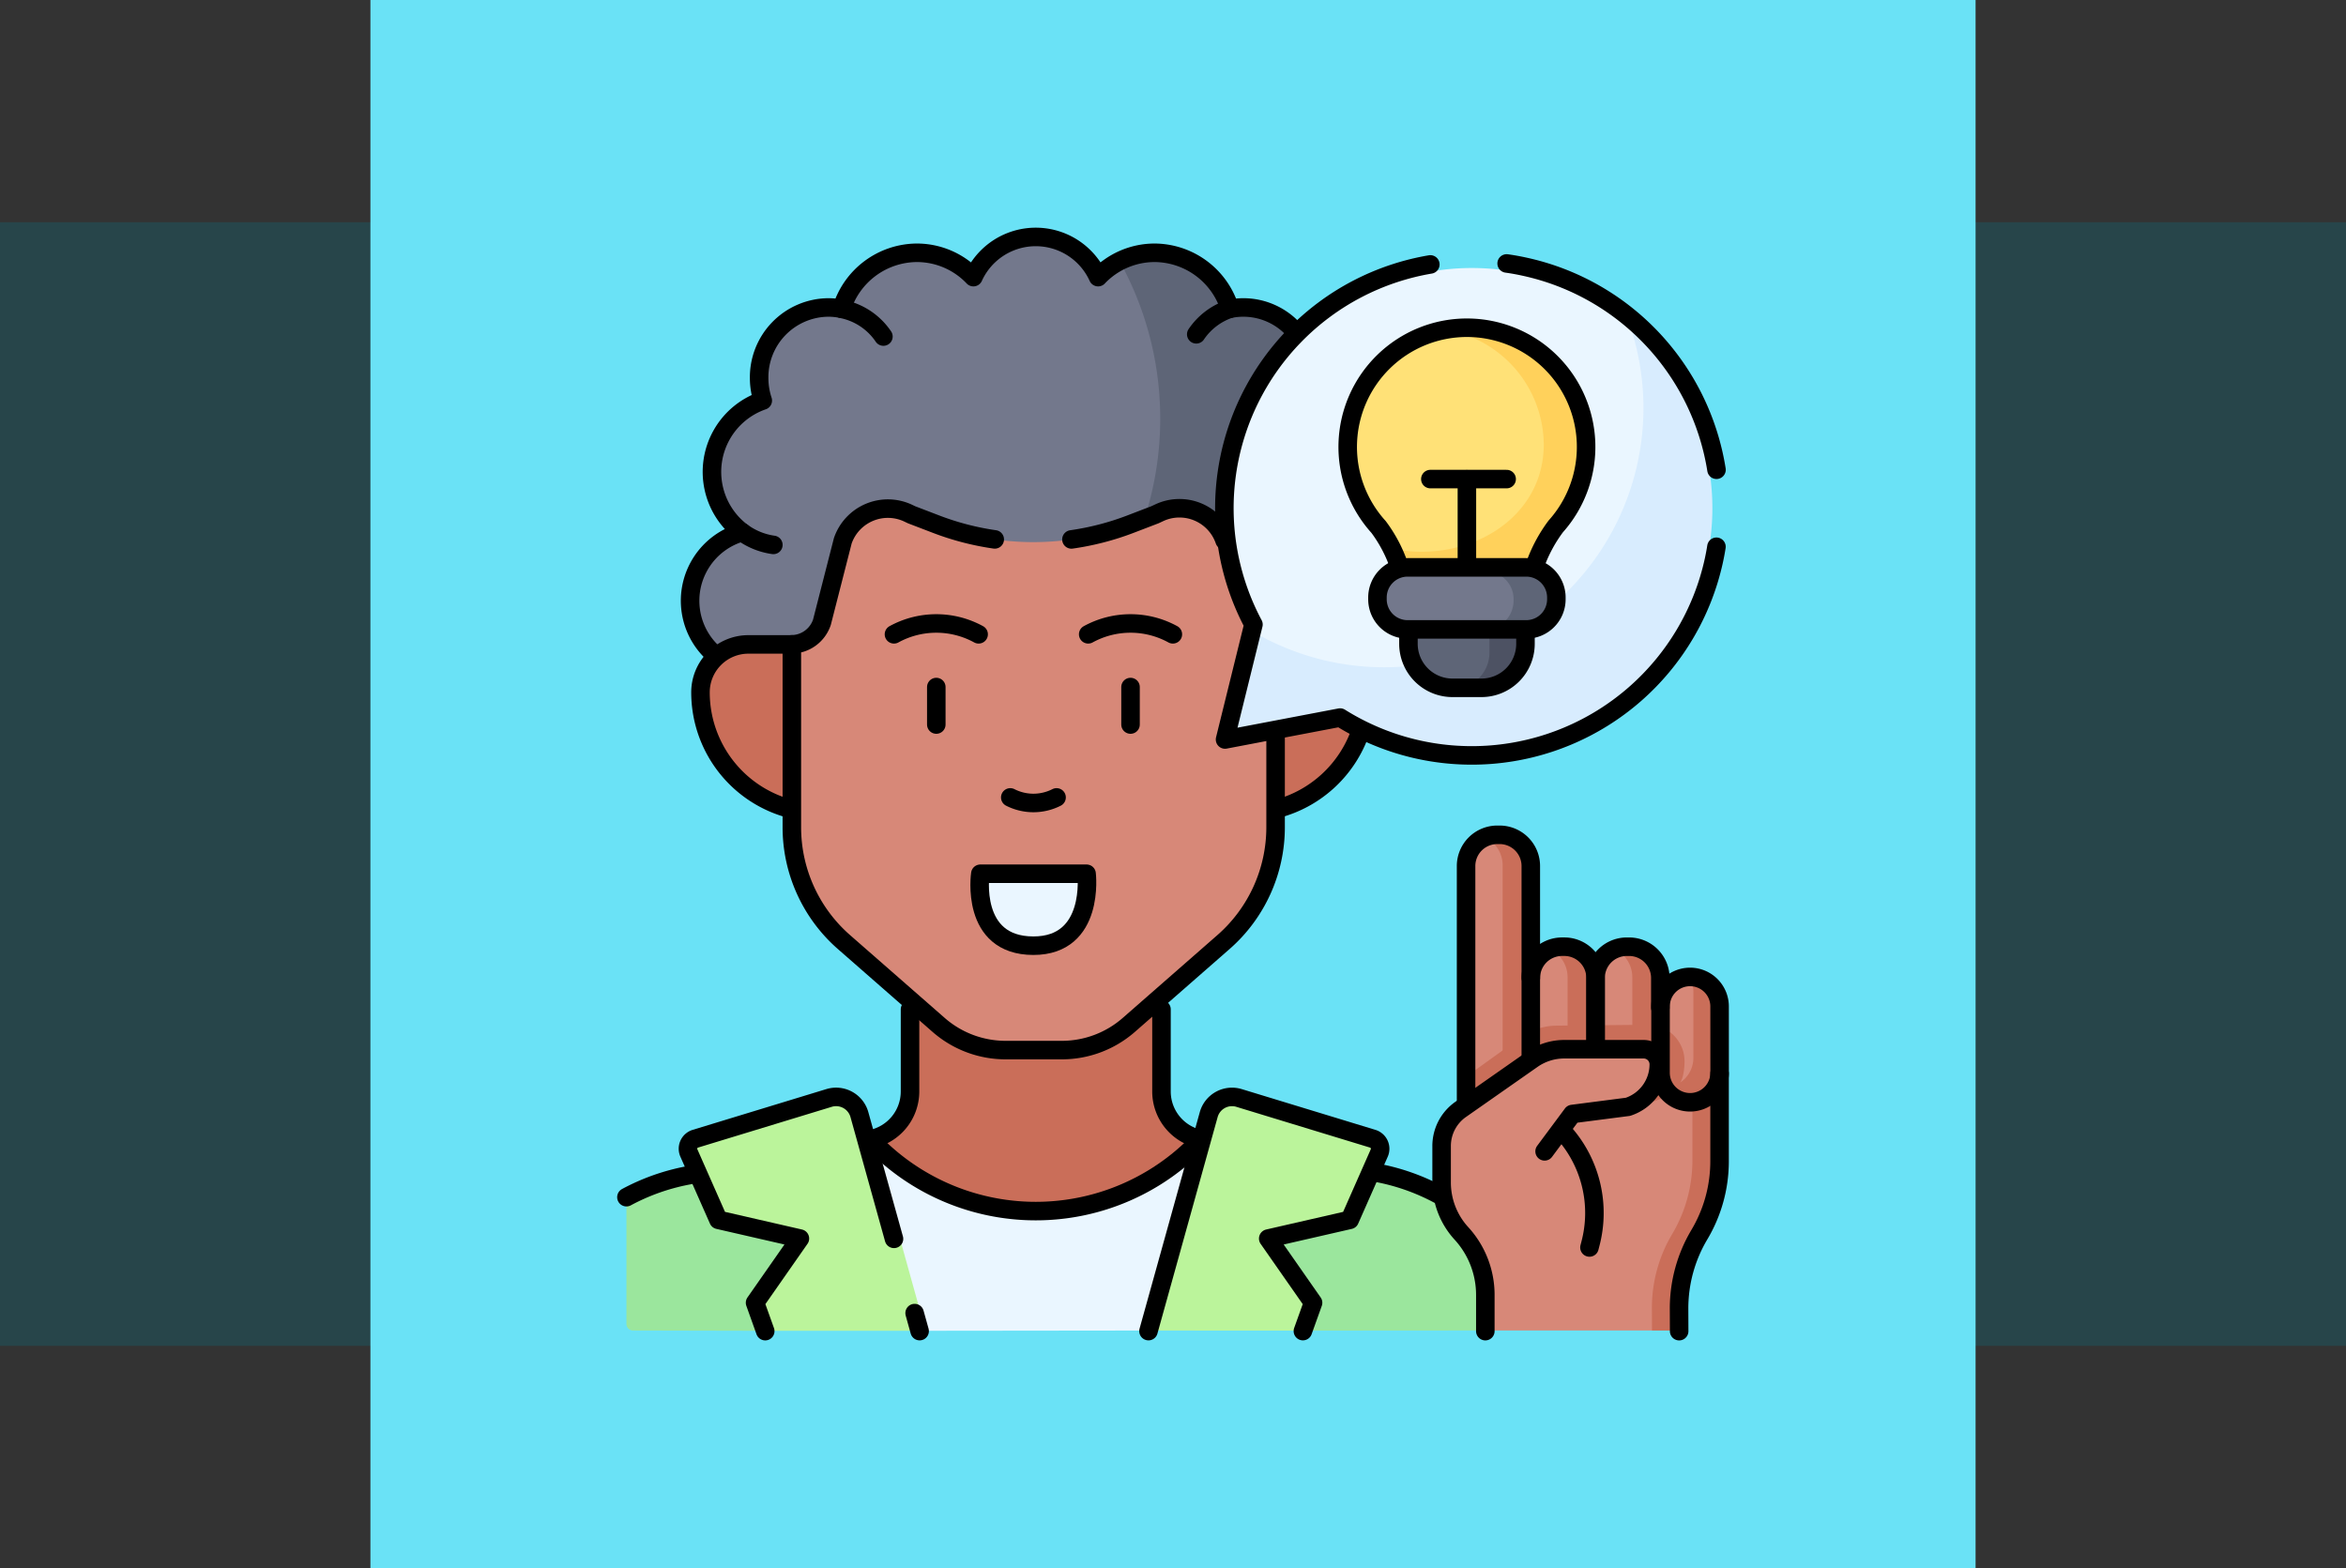 <svg xmlns="http://www.w3.org/2000/svg" width="190" height="127" viewBox="0 0 190 127">
  <rect x="0" y="0" width="190" height="127" fill="#333333" stroke="none"/>
  <g id="Grupo_1177674" data-name="Grupo 1177674" transform="translate(-1229.65 -4191)">
    <g id="Grupo_1177451" data-name="Grupo 1177451" transform="translate(8.35 22)">
      <rect id="Rectángulo_416021" data-name="Rectángulo 416021" width="190" height="91" transform="translate(1221.3 4187)" fill="#27454a"/>
      <rect id="Rectángulo_416022" data-name="Rectángulo 416022" width="130" height="127" transform="translate(1251.3 4169)" fill="#6ae2f6"/>
    </g>
    <g id="inspire-idea_14781822_1_" data-name="inspire-idea_14781822 (1)" transform="translate(1272.635 4202.69)">
      <g id="Grupo_1173811" data-name="Grupo 1173811" transform="translate(7.75 7.5)">
        <path id="Trazado_1030754" data-name="Trazado 1030754" d="M118.589,354.62v-6.484a3.943,3.943,0,0,0,3.2-3.873V333.114h20.364v11.149a3.943,3.943,0,0,0,3.2,3.873l.555,5.585Z" transform="translate(-98.825 -275.054)" fill="#ca6e59"/>
        <path id="Trazado_1030755" data-name="Trazado 1030755" d="M77.9,25.049c0,12.829-6.9,28.07-24.48,23.028L38.752,41.407a5.791,5.791,0,0,1-.382-8.564l1.48-.408,1.023-1.018A6.119,6.119,0,0,1,42.1,20.92a.54.54,0,0,0,.316-.628,5.809,5.809,0,0,1-.162-1.367,5.654,5.654,0,0,1,5.592-5.713,5.6,5.6,0,0,1,1.088.109,2.654,2.654,0,0,1,.423-.428,2.258,2.258,0,0,0,.938-1.97,6.3,6.3,0,0,1,8.829-.623.532.532,0,0,0,.8-.128,5.532,5.532,0,0,1,9.469,0,.532.532,0,0,0,.8.127,6.281,6.281,0,0,1,1.256-.834C77.9,11.42,77.9,20.42,77.9,25.049Z" transform="translate(-31.505 -7.5)" fill="#73788c"/>
        <path id="Trazado_1030756" data-name="Trazado 1030756" d="M169.873,42.869a5.748,5.748,0,0,1-2.092,4.454l-16.774,9.115H136.014l-5.374-2.445a26.347,26.347,0,0,0,18.027-38.615,6.241,6.241,0,0,1,2.839-.679,6.328,6.328,0,0,1,4.734,2.138l.294,1.439,1.066.959a5.593,5.593,0,0,1,1.086-.109,5.654,5.654,0,0,1,5.594,5.713,5.84,5.84,0,0,1-.294,1.828,6.113,6.113,0,0,1,1.674,10.665A5.694,5.694,0,0,1,169.873,42.869Z" transform="translate(-108.728 -13.416)" fill="#5e6577"/>
        <path id="Trazado_1030757" data-name="Trazado 1030757" d="M87.917,205.912a9.762,9.762,0,0,0,7.436-9.481h0a3.882,3.882,0,0,0-3.882-3.882H87.917l-39.1.005H45.257a3.882,3.882,0,0,0-3.882,3.882h0a9.762,9.762,0,0,0,7.436,9.481Z" transform="translate(-35.379 -159.553)" fill="#ca6e59"/>
        <path id="Trazado_1030758" data-name="Trazado 1030758" d="M112.621,131.108a3.863,3.863,0,0,1,5.044,1.662,15.509,15.509,0,0,0,1.293,1.965l.843,1.122c.357,1.041,1.151,5.9,2.253,5.9v14.811a12.355,12.355,0,0,1-4.219,9.3l-7.672,6.715a8.236,8.236,0,0,1-5.423,2.036h-4.55a8.235,8.235,0,0,1-5.423-2.036l-7.672-6.715a12.354,12.354,0,0,1-4.219-9.3V141.761a2.622,2.622,0,0,0,2.437-1.792L87,133.378a3.862,3.862,0,0,1,5.319-2.232l.247.118,1.988.762a22.007,22.007,0,0,0,15.748,0l1.988-.762Z" transform="translate(-69.48 -108.765)" fill="#d78878"/>
        <path id="Trazado_1030759" data-name="Trazado 1030759" d="M172.52,302.587c-4.23,0-4.419-3.9-4.348-5.321a.534.534,0,0,1,.534-.506h7.614a.533.533,0,0,1,.535.519C176.891,298.706,176.611,302.587,172.52,302.587Z" transform="translate(-139.559 -245.182)" fill="#eaf6ff"/>
        <path id="Trazado_1030760" data-name="Trazado 1030760" d="M19.477,445.2l-11.192-.026a.534.534,0,0,1-.535-.535V434.7a.536.536,0,0,1,.287-.476,17.3,17.3,0,0,1,4.663-1.6l1.289-.259,11.373,4.219Z" transform="translate(-7.75 -356.604)" fill="#9be69d"/>
        <path id="Trazado_1030761" data-name="Trazado 1030761" d="M308.385,437.732l-4.318,7.045-14.9.011-5.392-9.443c.059-.061,10.9-3.465,10.9-3.465l.736.141a17.3,17.3,0,0,1,4.873,1.715Z" transform="translate(-234.555 -356.209)" fill="#9be69d"/>
        <path id="Trazado_1030762" data-name="Trazado 1030762" d="M134.52,418.39l1.628,8.182-5.887,7.126-17.875.02-6.78-7.474,2.529-7.813A18.308,18.308,0,0,0,134.52,418.39Z" transform="translate(-88.158 -345.125)" fill="#eaf6ff"/>
        <path id="Trazado_1030763" data-name="Trazado 1030763" d="M57.209,417.066,52.34,399.558a1.96,1.96,0,0,0-2.458-1.35l-10.824,3.3a.848.848,0,0,0-.53,1.157l2.283,5.17a.535.535,0,0,0,.37.305l5.563,1.276a.535.535,0,0,1,.319.827l-3.019,4.326a.535.535,0,0,0-.065.487l.727,2.009Z" transform="translate(-32.98 -328.472)" fill="#bbf49b"/>
        <path id="Trazado_1030764" data-name="Trazado 1030764" d="M243.879,416.857l4.875-17.528a1.959,1.959,0,0,1,2.458-1.349l10.824,3.3a.85.85,0,0,1,.53,1.157l-2.283,5.17a.534.534,0,0,1-.37.305l-5.563,1.276a.535.535,0,0,0-.319.828l3.019,4.327a.534.534,0,0,1,.065.487l-.73,2.035Z" transform="translate(-201.775 -328.284)" fill="#bbf49b"/>
        <g id="Grupo_1173808" data-name="Grupo 1173808" transform="translate(66.007 48.37)">
          <path id="Trazado_1030765" data-name="Trazado 1030765" d="M399.12,387.922v6.857a20.886,20.886,0,0,1-.47,4.157,14.6,14.6,0,0,1-1.689,3.039c-1.081,1.819-.607,3.691-.6,5.806l-1.37.876H381.476v-2.935a7.374,7.374,0,0,0-1.94-4.984,6.1,6.1,0,0,1-1.6-4.119v-2.955a3.617,3.617,0,0,1,1.544-2.963Z" transform="translate(-377.933 -368.459)" fill="#d78878"/>
          <g id="Grupo_1173807" data-name="Grupo 1173807" transform="translate(16.492 11.513)">
            <path id="Trazado_1030766" data-name="Trazado 1030766" d="M475.12,344.5v6.8a1.426,1.426,0,0,1-.572,1.276c-.428.428-1.932-.226-2.584-.221l-1.163-1.243-.376-4.42,1.234-.953a2.391,2.391,0,0,1,2.329-2.388C474.773,343.641,475.12,344.045,475.12,344.5Z" transform="translate(-470.425 -343.349)" fill="#d78878"/>
            <path id="Trazado_1030767" data-name="Trazado 1030767" d="M483.535,345.729V351.1a2.393,2.393,0,0,1-4.328,1.405l-.153-.162a2.393,2.393,0,0,0,2.372-2.393v-5.367a2.378,2.378,0,0,0-.348-1.243c.021,0,.043,0,.064,0A2.391,2.391,0,0,1,483.535,345.729Z" transform="translate(-477.515 -343.34)" fill="#ca6e59"/>
          </g>
          <path id="Trazado_1030768" data-name="Trazado 1030768" d="M479.015,386.87v7.152a11.66,11.66,0,0,1-1.64,5.964A11.668,11.668,0,0,0,475.736,406l0,1.26a.535.535,0,0,1-.535.537h-1.646l-.007-1.8a11.685,11.685,0,0,1,1.64-6.009,11.659,11.659,0,0,0,1.641-5.964v-6.844Z" transform="translate(-456.504 -367.595)" fill="#ca6e59"/>
          <path id="Trazado_1030769" data-name="Trazado 1030769" d="M393.161,282.327v19.314c0,1.387-2.27,2.521-3.657,2.521l1.179-3.151-1.63-1.55V282.327a2.524,2.524,0,0,1,1.487-2.3A2.332,2.332,0,0,1,393.161,282.327Z" transform="translate(-387.069 -279.805)" fill="#d78878"/>
          <path id="Trazado_1030770" data-name="Trazado 1030770" d="M419.656,333.148v6.337c0,1.022-1.659,1.906-2.536,2.3a2.527,2.527,0,0,1-1.492-2.3l-.616-.136v-5.983l.616-.218a2.527,2.527,0,0,1,1.492-2.3C419.234,331.12,419.656,332.128,419.656,333.148Z" transform="translate(-408.4 -321.564)" fill="#d78878"/>
          <path id="Trazado_1030771" data-name="Trazado 1030771" d="M449.329,333.148v6.72c0,1.02-1.845,1.9-2.722,2.3a2.525,2.525,0,0,1-1.492-2.3l-.6-.383v-6.065l.6-.272a2.527,2.527,0,0,1,1.492-2.3C449,331.175,449.329,332.128,449.329,333.148Z" transform="translate(-432.642 -321.564)" fill="#d78878"/>
          <path id="Trazado_1030772" data-name="Trazado 1030772" d="M401.151,281.291v18.286a1.14,1.14,0,0,1-2.272,0V281.291a2.528,2.528,0,0,0-1.485-2.3,2.483,2.483,0,0,1,1.034-.225h.2A2.528,2.528,0,0,1,401.151,281.291Z" transform="translate(-393.924 -278.77)" fill="#ca6e59"/>
          <path id="Trazado_1030773" data-name="Trazado 1030773" d="M430.587,332.121v6.337a2.53,2.53,0,0,1-2.521,2.523h-.2a2.463,2.463,0,0,1-1.029-.223,2.527,2.527,0,0,0,1.492-2.3v-6.337a2.527,2.527,0,0,0-1.492-2.3,2.464,2.464,0,0,1,1.029-.223h.2A2.529,2.529,0,0,1,430.587,332.121Z" transform="translate(-418.114 -320.537)" fill="#ca6e59"/>
          <path id="Trazado_1030774" data-name="Trazado 1030774" d="M460.007,332.121v6.72a2.53,2.53,0,0,1-2.523,2.521h-.2a2.456,2.456,0,0,1-1.029-.223,2.525,2.525,0,0,0,1.491-2.3v-6.72a2.527,2.527,0,0,0-1.491-2.3,2.457,2.457,0,0,1,1.029-.223h.2A2.531,2.531,0,0,1,460.007,332.121Z" transform="translate(-442.289 -320.537)" fill="#ca6e59"/>
          <path id="Trazado_1030775" data-name="Trazado 1030775" d="M406.755,368.321a5.418,5.418,0,0,1-.115,1.11c-.469,2.243-3.805,2.521-6.17,2.767,0,0-2.569-1.2-4.469-.609-1.414.437-2.3,2.708-2.322,2.692l-4.629-2.421v-2.28l4.469-3.214a5.007,5.007,0,0,1,2.861-.931l7.42-.07A2.958,2.958,0,0,1,406.755,368.321Z" transform="translate(-387.068 -349.925)" fill="#ca6e59"/>
          <path id="Trazado_1030776" data-name="Trazado 1030776" d="M393.393,384.449l2.111-2.841a.535.535,0,0,1,.365-.212l4.562-.553a3.621,3.621,0,0,0,2.5-3.473,1.218,1.218,0,0,0-1.226-1.192h-6.713a4.532,4.532,0,0,0-2.6.819l-5.794,4.055Z" transform="translate(-385.05 -358.81)" fill="#d78878"/>
        </g>
        <g id="Grupo_1173810" data-name="Grupo 1173810" transform="translate(48.993 2.52)">
          <path id="Trazado_1030777" data-name="Trazado 1030777" d="M318.282,35.922a20.771,20.771,0,0,1-20.625,21.092c-3.762,0-12.023-2.761-13.1-5.76l.2-.82a.529.529,0,0,0-.046-.373A19.47,19.47,0,0,1,314.865,26.49C317.366,30.4,318.282,33.653,318.282,35.922Z" transform="translate(-282.516 -21.635)" fill="#eaf6ff"/>
          <path id="Trazado_1030778" data-name="Trazado 1030778" d="M322.145,67.593A19.5,19.5,0,0,1,292.92,80.044a.532.532,0,0,0-.378-.07l-8.029,1.53a.536.536,0,0,1-.62-.654l1.785-7.222a21,21,0,0,0,30.305-24.764A19.423,19.423,0,0,1,322.145,67.593Z" transform="translate(-283.634 -44.01)" fill="#d8ecfe"/>
          <g id="Grupo_1173809" data-name="Grupo 1173809" transform="translate(9.423 4.85)">
            <path id="Trazado_1030779" data-name="Trazado 1030779" d="M353.154,59.409c0,5.217-5.48,10.263-10.8,10.263-.808,0-1.681.549-3.091-1.534a11.344,11.344,0,0,0-1.4-2.454,9.664,9.664,0,0,1,5.454-16C350.634,49.682,353.154,54.768,353.154,59.409Z" transform="translate(-335.361 -49.531)" fill="#ffe177"/>
            <path id="Trazado_1030780" data-name="Trazado 1030780" d="M371.293,58.5a9.63,9.63,0,0,1-2.459,6.439,11.668,11.668,0,0,0-2.34,6.957v.6l-9.729.031V72a16.332,16.332,0,0,0-1.2-5.316,9.786,9.786,0,0,0,2.341.281c5.324,0,9.936-3.467,9.936-8.684a9.5,9.5,0,0,0-7.923-9.294A9.671,9.671,0,0,1,371.293,58.5Z" transform="translate(-351.965 -48.837)" fill="#ffd15b"/>
            <path id="Trazado_1030781" data-name="Trazado 1030781" d="M369.511,179.51l1.513,2.954c0,1.6-.96,2.954-4.413,2.954h-.758a2.9,2.9,0,0,1-2.9-2.9V179.51h6.56Z" transform="translate(-358.032 -156.21)" fill="#5e6577"/>
            <path id="Trazado_1030782" data-name="Trazado 1030782" d="M389.3,179.511v3.006a2.9,2.9,0,0,1-2.9,2.9h-2.928a2.9,2.9,0,0,0,2.9-2.9v-3.006Z" transform="translate(-374.895 -156.211)" fill="#4d5263"/>
            <path id="Trazado_1030783" data-name="Trazado 1030783" d="M359.674,161.379c0,.642.389,1.37,0,1.792s-3.283.92-3.878.92h-7.137a2.245,2.245,0,0,1-2.155-2.326,2.423,2.423,0,0,1,.63-1.646,2.077,2.077,0,0,1,1.524-.681H355.8C356.985,159.439,359.674,160.094,359.674,161.379Z" transform="translate(-344.517 -139.718)" fill="#73788c"/>
            <path id="Trazado_1030784" data-name="Trazado 1030784" d="M404.674,161.766a2.42,2.42,0,0,1-.63,1.645,2.077,2.077,0,0,1-1.524.681h-3.908a2.074,2.074,0,0,0,1.524-.681,2.42,2.42,0,0,0,.63-1.645,2.246,2.246,0,0,0-2.155-2.327h3.908A2.245,2.245,0,0,1,404.674,161.766Z" transform="translate(-387.333 -139.718)" fill="#5e6577"/>
          </g>
        </g>
      </g>
      <g id="Grupo_1173820" data-name="Grupo 1173820" transform="translate(7.75 7.5)">
        <g id="Grupo_1173812" data-name="Grupo 1173812" transform="translate(5.996 33.001)">
          <path id="Trazado_1030785" data-name="Trazado 1030785" d="M48.723,205.918a9.762,9.762,0,0,1-7.347-9.458h0a3.882,3.882,0,0,1,3.882-3.882h3.555" transform="translate(-41.376 -192.577)" fill="none" stroke="#000" stroke-linecap="round" stroke-linejoin="round" stroke-miterlimit="10" stroke-width="1.5"/>
          <path id="Trazado_1030786" data-name="Trazado 1030786" d="M309.852,232.041a9.778,9.778,0,0,1-6.795,6.291" transform="translate(-256.397 -225.004)" fill="none" stroke="#000" stroke-linecap="round" stroke-linejoin="round" stroke-miterlimit="10" stroke-width="1.5"/>
        </g>
        <path id="Trazado_1030787" data-name="Trazado 1030787" d="M209.872,133.264a22,22,0,0,0,4.784-1.239l1.988-.762.33-.155a3.862,3.862,0,0,1,5.3,2.243" transform="translate(-173.832 -108.765)" fill="none" stroke="#000" stroke-linecap="round" stroke-linejoin="round" stroke-miterlimit="10" stroke-width="1.5"/>
        <path id="Trazado_1030788" data-name="Trazado 1030788" d="M122.054,149.079v7.615a12.355,12.355,0,0,1-4.219,9.3l-7.672,6.715a8.235,8.235,0,0,1-5.423,2.036h-4.55a8.235,8.235,0,0,1-5.423-2.036l-7.672-6.715a12.354,12.354,0,0,1-4.219-9.3V141.883a2.622,2.622,0,0,0,2.437-1.792L87,133.5a3.862,3.862,0,0,1,5.319-2.232l.247.118,1.988.762a21.991,21.991,0,0,0,4.754,1.235" transform="translate(-69.48 -108.886)" fill="none" stroke="#000" stroke-linecap="round" stroke-linejoin="round" stroke-miterlimit="10" stroke-width="1.5"/>
        <g id="Grupo_1173814" data-name="Grupo 1173814" transform="translate(21.667 31.306)">
          <g id="Grupo_1173813" data-name="Grupo 1173813">
            <path id="Trazado_1030789" data-name="Trazado 1030789" d="M185.838,262.089a4.134,4.134,0,0,1-3.749,0" transform="translate(-172.67 -248)" fill="none" stroke="#000" stroke-linecap="round" stroke-linejoin="round" stroke-miterlimit="10" stroke-width="1.5"/>
            <path id="Trazado_1030790" data-name="Trazado 1030790" d="M136.122,183.951a7.131,7.131,0,0,0-6.856,0" transform="translate(-129.266 -183.073)" fill="none" stroke="#000" stroke-linecap="round" stroke-linejoin="round" stroke-miterlimit="10" stroke-width="1.5"/>
            <path id="Trazado_1030791" data-name="Trazado 1030791" d="M224.342,183.951a7.131,7.131,0,0,0-6.856,0" transform="translate(-201.756 -183.073)" fill="none" stroke="#000" stroke-linecap="round" stroke-linejoin="round" stroke-miterlimit="10" stroke-width="1.5"/>
            <line id="Línea_813" data-name="Línea 813" y1="3.037" transform="translate(19.158 5.149)" fill="none" stroke="#000" stroke-linecap="round" stroke-linejoin="round" stroke-miterlimit="10" stroke-width="1.5"/>
            <line id="Línea_814" data-name="Línea 814" y1="3.037" transform="translate(3.428 5.149)" fill="none" stroke="#000" stroke-linecap="round" stroke-linejoin="round" stroke-miterlimit="10" stroke-width="1.5"/>
          </g>
          <path id="Trazado_1030792" data-name="Trazado 1030792" d="M172.52,302.587c-5.168,0-4.3-5.827-4.3-5.827h8.607S177.533,302.587,172.52,302.587Z" transform="translate(-161.227 -276.489)" fill="none" stroke="#000" stroke-linecap="round" stroke-linejoin="round" stroke-miterlimit="10" stroke-width="1.5"/>
        </g>
        <path id="Trazado_1030793" data-name="Trazado 1030793" d="M85.718,15.212a5.513,5.513,0,0,0-5.338-1.891,6.418,6.418,0,0,0-6.094-4.537,6.316,6.316,0,0,0-4.578,1.971,5.545,5.545,0,0,0-10.1,0,6.315,6.315,0,0,0-4.578-1.971,6.418,6.418,0,0,0-6.094,4.537,5.51,5.51,0,0,0-1.088-.109,5.653,5.653,0,0,0-5.593,5.712,5.813,5.813,0,0,0,.294,1.827,6.114,6.114,0,0,0-1.674,10.666,5.762,5.762,0,0,0-2.122,9.99" transform="translate(-31.508 -7.5)" fill="none" stroke="#000" stroke-linecap="round" stroke-linejoin="round" stroke-miterlimit="10" stroke-width="1.5"/>
        <path id="Trazado_1030794" data-name="Trazado 1030794" d="M62.85,142.664a5.6,5.6,0,0,1-2.523-1.023" transform="translate(-50.952 -117.722)" fill="none" stroke="#000" stroke-linecap="round" stroke-linejoin="round" stroke-miterlimit="10" stroke-width="1.5"/>
        <path id="Trazado_1030795" data-name="Trazado 1030795" d="M105.6,40.2a5.307,5.307,0,0,1,3.363,2.235" transform="translate(-88.152 -34.368)" fill="none" stroke="#000" stroke-linecap="round" stroke-linejoin="round" stroke-miterlimit="10" stroke-width="1.5"/>
        <path id="Trazado_1030796" data-name="Trazado 1030796" d="M269.248,40.183a5.315,5.315,0,0,0-2.7,2.058" transform="translate(-220.4 -34.355)" fill="none" stroke="#000" stroke-linecap="round" stroke-linejoin="round" stroke-miterlimit="10" stroke-width="1.5"/>
        <path id="Trazado_1030797" data-name="Trazado 1030797" d="M319.154,42.867q-.089.565-.213,1.131A20.073,20.073,0,0,1,288.674,56.7l-9.318,1.776,2.3-9.314A20.022,20.022,0,0,1,295.982,20" transform="translate(-230.876 -17.773)" fill="none" stroke="#000" stroke-linecap="round" stroke-linejoin="round" stroke-miterlimit="10" stroke-width="1.5"/>
        <path id="Trazado_1030798" data-name="Trazado 1030798" d="M407.545,19.544q.719.1,1.441.259a20.044,20.044,0,0,1,15.554,16.448" transform="translate(-336.258 -17.396)" fill="none" stroke="#000" stroke-linecap="round" stroke-linejoin="round" stroke-miterlimit="10" stroke-width="1.5"/>
        <g id="Grupo_1173815" data-name="Grupo 1173815" transform="translate(58.415 7.375)">
          <path id="Trazado_1030799" data-name="Trazado 1030799" d="M339.555,68.251a11.4,11.4,0,0,0-1.7-3.272,9.654,9.654,0,1,1,14.351-.049,11.9,11.9,0,0,0-1.73,3.282" transform="translate(-335.355 -48.863)" fill="none" stroke="#000" stroke-linecap="round" stroke-linejoin="round" stroke-miterlimit="10" stroke-width="1.5"/>
          <line id="Línea_815" data-name="Línea 815" y1="7.097" transform="translate(9.653 12.252)" fill="none" stroke="#000" stroke-linecap="round" stroke-linejoin="round" stroke-miterlimit="10" stroke-width="1.5"/>
          <path id="Trazado_1030800" data-name="Trazado 1030800" d="M372.4,186.134v1.1a3.566,3.566,0,0,1-3.566,3.566h-2.346a3.566,3.566,0,0,1-3.566-3.566v-1.1" transform="translate(-358.003 -161.657)" fill="none" stroke="#000" stroke-linecap="round" stroke-linejoin="round" stroke-miterlimit="10" stroke-width="1.5"/>
          <path id="Trazado_1030801" data-name="Trazado 1030801" d="M360.915,162.62h-9.607a2.441,2.441,0,0,1-2.441-2.441v-.144a2.441,2.441,0,0,1,2.441-2.441h9.607a2.441,2.441,0,0,1,2.441,2.441v.144A2.441,2.441,0,0,1,360.915,162.62Z" transform="translate(-346.458 -138.207)" fill="none" stroke="#000" stroke-linecap="round" stroke-linejoin="round" stroke-miterlimit="10" stroke-width="1.5"/>
          <line id="Línea_816" data-name="Línea 816" x2="6.18" transform="translate(6.692 12.237)" fill="none" stroke="#000" stroke-linecap="round" stroke-linejoin="round" stroke-miterlimit="10" stroke-width="1.5"/>
        </g>
        <path id="Trazado_1030802" data-name="Trazado 1030802" d="M346.53,432.195l.448.085A17.271,17.271,0,0,1,351.85,434" transform="translate(-286.122 -356.468)" fill="none" stroke="#000" stroke-linecap="round" stroke-linejoin="round" stroke-miterlimit="10" stroke-width="1.5"/>
        <path id="Trazado_1030803" data-name="Trazado 1030803" d="M250.768,358.351V365a3.943,3.943,0,0,0,3.2,3.873" transform="translate(-207.436 -295.791)" fill="none" stroke="#000" stroke-linecap="round" stroke-linejoin="round" stroke-miterlimit="10" stroke-width="1.5"/>
        <path id="Trazado_1030804" data-name="Trazado 1030804" d="M118.589,417.362h0a18.312,18.312,0,0,0,26.773,0h0" transform="translate(-98.825 -344.28)" fill="none" stroke="#000" stroke-linecap="round" stroke-linejoin="round" stroke-miterlimit="10" stroke-width="1.5"/>
        <path id="Trazado_1030805" data-name="Trazado 1030805" d="M13.4,371.665l-.7.141a17.266,17.266,0,0,0-4.951,1.757m22.968-15.212V365a3.943,3.943,0,0,1-3.2,3.873l-.2.039" transform="translate(-7.75 -295.791)" fill="none" stroke="#000" stroke-linecap="round" stroke-linejoin="round" stroke-miterlimit="10" stroke-width="1.5"/>
        <g id="Grupo_1173816" data-name="Grupo 1173816" transform="translate(4.984 69.652)">
          <path id="Trazado_1030806" data-name="Trazado 1030806" d="M52.387,409.619l-2.8-10.061a1.96,1.96,0,0,0-2.458-1.35l-10.824,3.3a.848.848,0,0,0-.53,1.157l2.392,5.415,6.6,1.514-3.631,5.2.823,2.3" transform="translate(-35.703 -398.124)" fill="none" stroke="#000" stroke-linecap="round" stroke-linejoin="round" stroke-miterlimit="10" stroke-width="1.5"/>
          <line id="Línea_817" data-name="Línea 817" x1="0.406" y1="1.46" transform="translate(18.355 17.508)" fill="none" stroke="#000" stroke-linecap="round" stroke-linejoin="round" stroke-miterlimit="10" stroke-width="1.5"/>
          <path id="Trazado_1030807" data-name="Trazado 1030807" d="M244.868,417.092l4.877-17.533a1.959,1.959,0,0,1,2.458-1.349l10.824,3.3a.85.85,0,0,1,.53,1.157l-2.392,5.416-6.6,1.513,3.631,5.2-.823,2.295" transform="translate(-207.572 -398.125)" fill="none" stroke="#000" stroke-linecap="round" stroke-linejoin="round" stroke-miterlimit="10" stroke-width="1.5"/>
        </g>
        <g id="Grupo_1173819" data-name="Grupo 1173819" transform="translate(66.019 48.421)">
          <g id="Grupo_1173817" data-name="Grupo 1173817" transform="translate(17.726 11.513)">
            <path id="Trazado_1030808" data-name="Trazado 1030808" d="M482.2,346.016a2.39,2.39,0,0,0-2.39-2.39h0a2.393,2.393,0,0,0-2.393,2.393v5.367a2.393,2.393,0,0,0,2.393,2.393h0a2.393,2.393,0,0,0,2.393-2.393Z" transform="translate(-477.412 -343.626)" fill="none" stroke="#000" stroke-linecap="round" stroke-linejoin="round" stroke-miterlimit="10" stroke-width="1.5"/>
            <path id="Trazado_1030809" data-name="Trazado 1030809" d="M490.831,400.563" transform="translate(-488.438 -390.411)" fill="none" stroke="#000" stroke-linecap="round" stroke-linejoin="round" stroke-miterlimit="10" stroke-width="1.5"/>
          </g>
          <g id="Grupo_1173818" data-name="Grupo 1173818" transform="translate(19.232 19.342)">
            <path id="Trazado_1030810" data-name="Trazado 1030810" d="M489.137,387.53v7.151a11.615,11.615,0,0,1-1.64,5.9h0a11.673,11.673,0,0,0-1.64,6.009l.007,1.8" transform="translate(-485.857 -387.53)" fill="none" stroke="#000" stroke-linecap="round" stroke-linejoin="round" stroke-miterlimit="10" stroke-width="1.5"/>
          </g>
          <path id="Trazado_1030811" data-name="Trazado 1030811" d="M433.859,414.75a9.782,9.782,0,0,1,2.089,8.944l-.074.285" transform="translate(-423.899 -390.555)" fill="none" stroke="#000" stroke-linecap="round" stroke-linejoin="round" stroke-miterlimit="10" stroke-width="1.5"/>
          <path id="Trazado_1030812" data-name="Trazado 1030812" d="M389.115,300.88v-19.3a2.529,2.529,0,0,1,2.521-2.521h.2a2.529,2.529,0,0,1,2.521,2.521v15.683" transform="translate(-387.133 -279.057)" fill="none" stroke="#000" stroke-linecap="round" stroke-linejoin="round" stroke-miterlimit="10" stroke-width="1.5"/>
          <path id="Trazado_1030813" data-name="Trazado 1030813" d="M418.532,332.414a2.529,2.529,0,0,1,2.521-2.521h.2a2.529,2.529,0,0,1,2.521,2.521v5.74" transform="translate(-411.305 -320.828)" fill="none" stroke="#000" stroke-linecap="round" stroke-linejoin="round" stroke-miterlimit="10" stroke-width="1.5"/>
          <path id="Trazado_1030814" data-name="Trazado 1030814" d="M447.947,338.093v-5.678a2.529,2.529,0,0,1,2.521-2.521h.2a2.529,2.529,0,0,1,2.521,2.521v2.407" transform="translate(-435.475 -320.828)" fill="none" stroke="#000" stroke-linecap="round" stroke-linejoin="round" stroke-miterlimit="10" stroke-width="1.5"/>
          <path id="Trazado_1030815" data-name="Trazado 1030815" d="M386.341,384.738l2.248-3.025,4.5-.581a3.621,3.621,0,0,0,2.5-3.44,1.226,1.226,0,0,0-1.226-1.225h-6.427a4.531,4.531,0,0,0-2.6.819l-5.794,4.055A3.619,3.619,0,0,0,378,384.306v2.954a6.1,6.1,0,0,0,1.6,4.119,7.376,7.376,0,0,1,1.94,4.985V399.3" transform="translate(-377.999 -359.099)" fill="none" stroke="#000" stroke-linecap="round" stroke-linejoin="round" stroke-miterlimit="10" stroke-width="1.5"/>
        </g>
      </g>
    </g>
  </g>
</svg>
